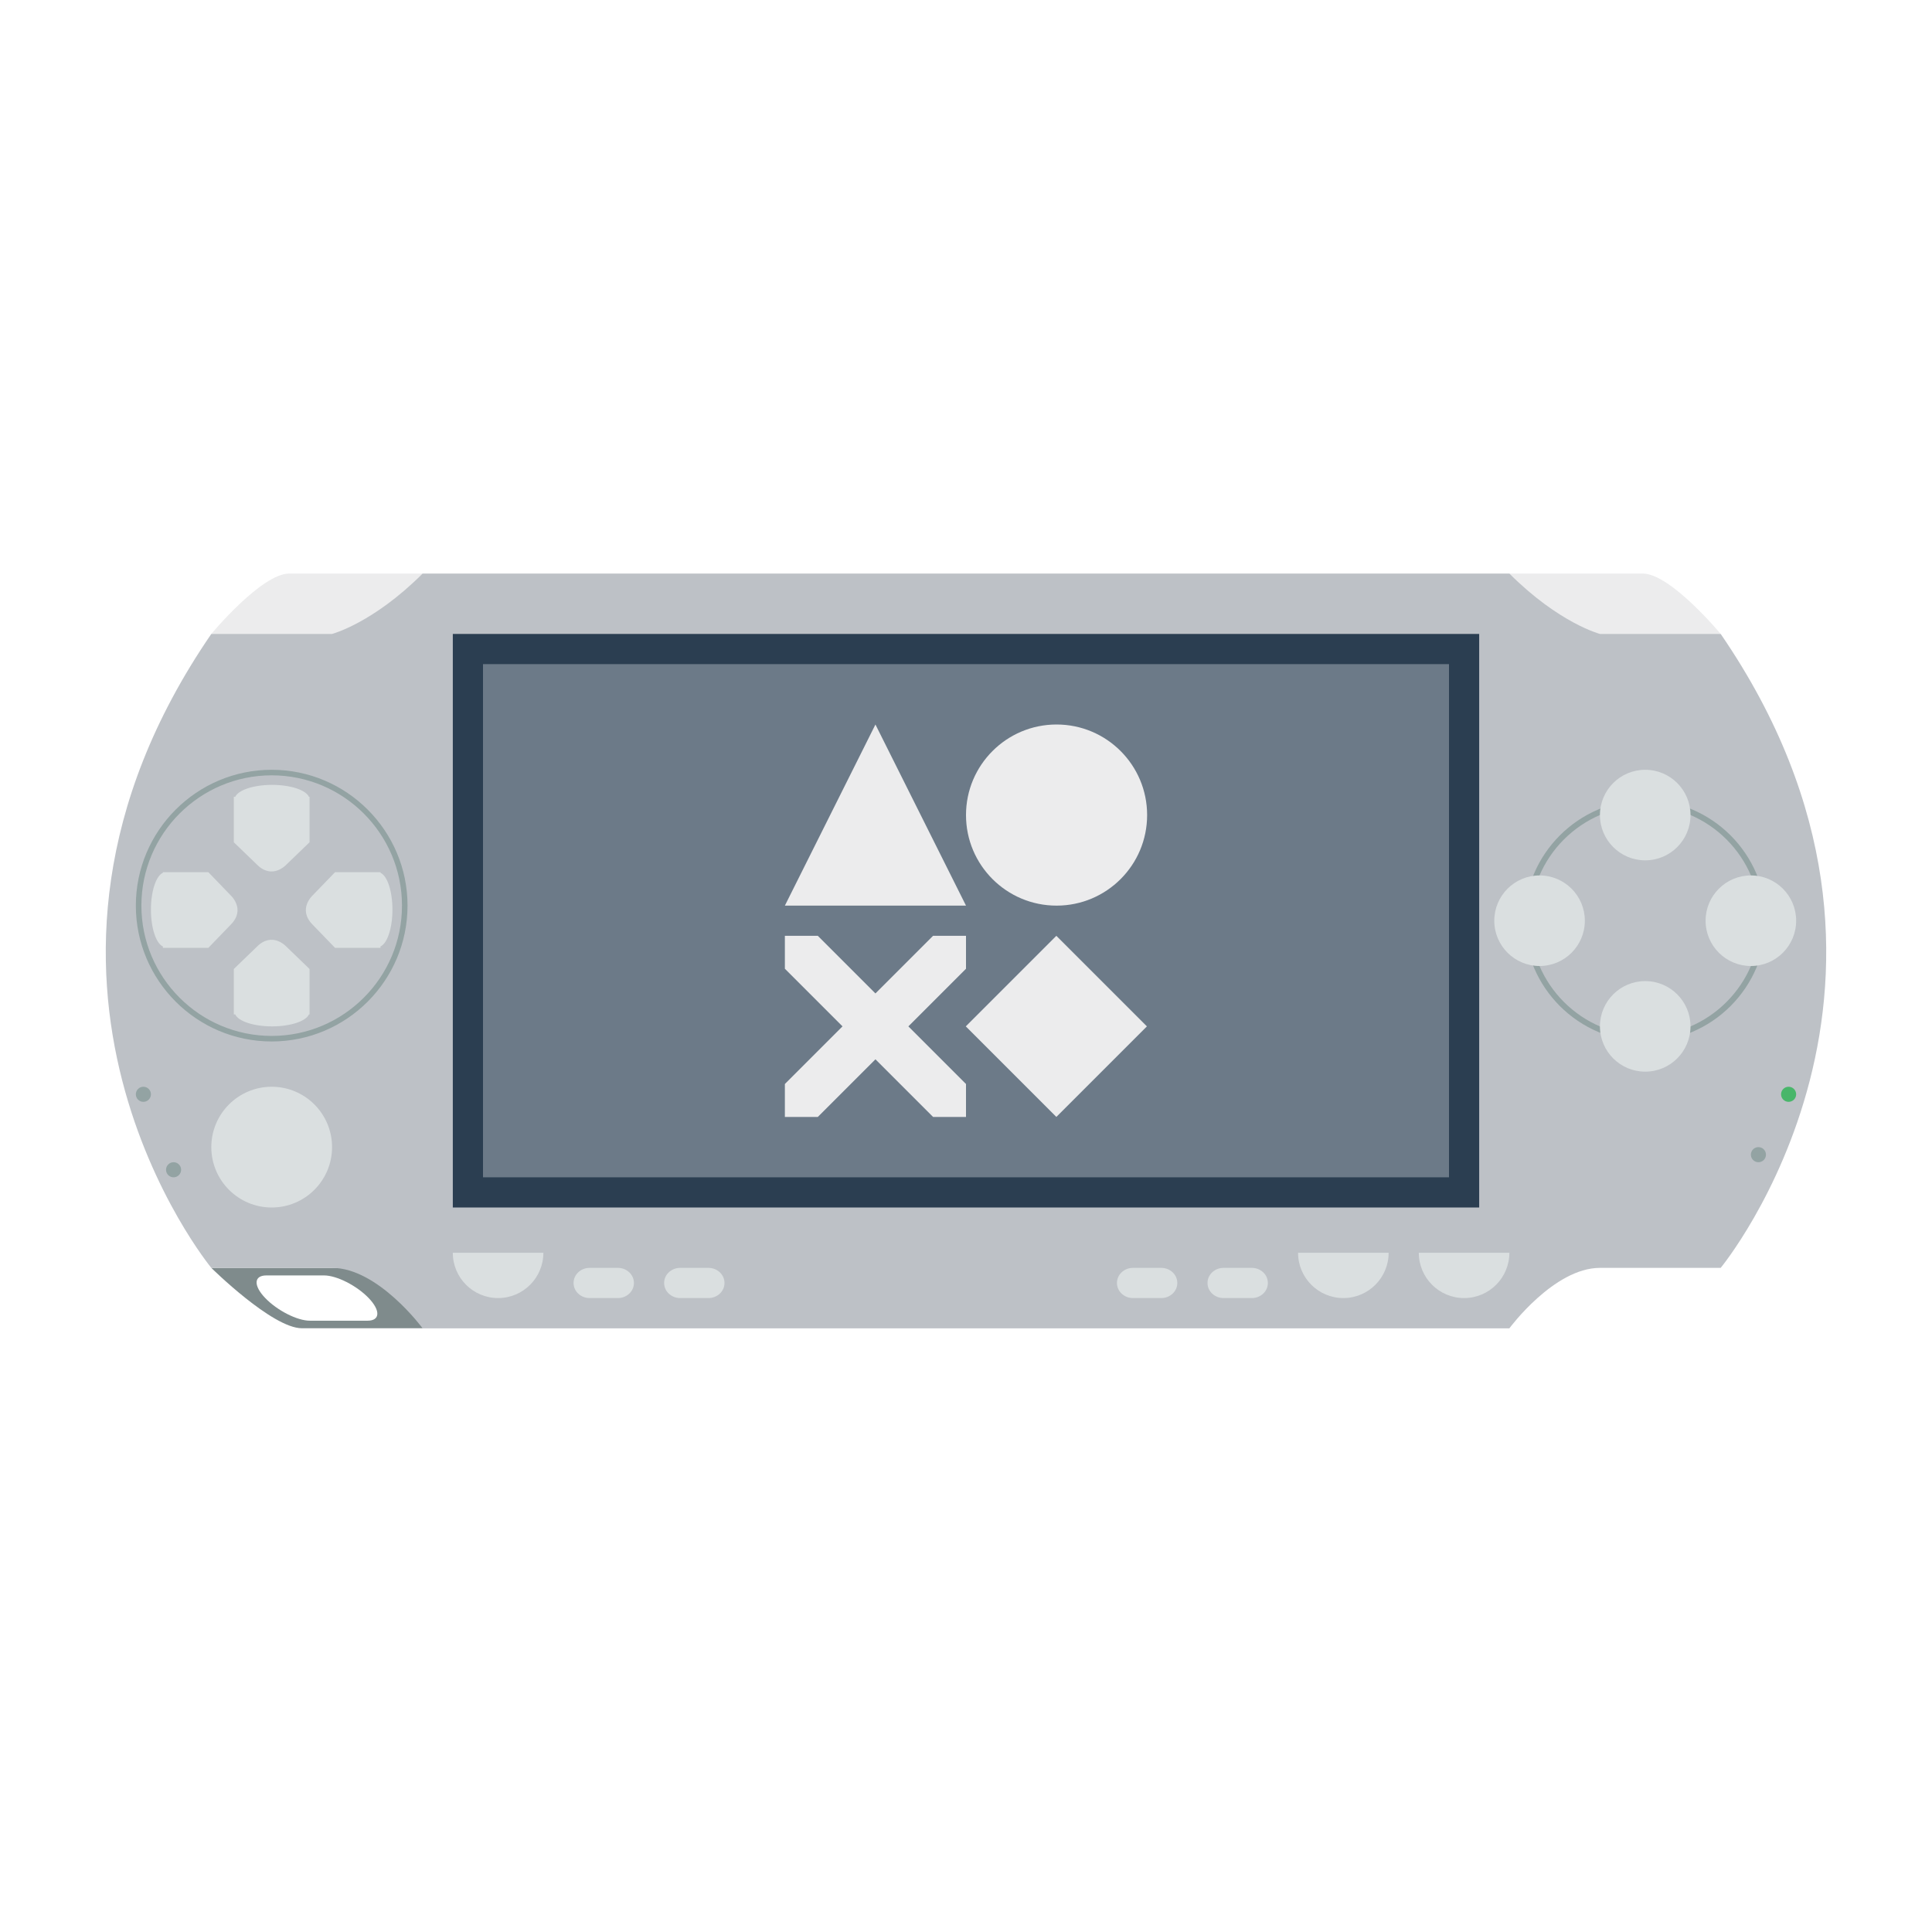 <svg enable-background="new 0 0 256 256" viewBox="0 0 256 256" xmlns="http://www.w3.org/2000/svg"><path d="m228 84s-6.643-8-10.321-8h-1.679-16v8 4z" fill="#ececed"/><path d="m40 76h-1.679c-3.678 0-10.321 8-10.321 8l28 4v-4-8z" fill="#ececed"/><path d="m52 168h-24s8.085 8 12 8h16s-.322-8-4-8zm-3.305 7h-7.631c-1.676 0-4.325-1.344-5.915-3-1.591-1.656-1.521-3 .155-3h7.631c1.677 0 4.326 1.344 5.917 3 1.589 1.656 1.521 3-.157 3z" fill="#7f8b8c"/><path d="m228 84h-16s-5.414-1.414-12-8h-144c-6.586 6.586-12 8-12 8h-16c-31.466 45.857 0 84 0 84h16c6.098 0 12 8.01 12 8.01h144s5.901-8.01 12-8.01h16s31.466-38.143 0-84z" fill="#bdc1c6"/><path d="m18 120c0 9.926 8.074 18 18 18s18-8.074 18-18-8.074-18-18-18-18 8.074-18 18zm.735 0c0-9.521 7.746-17.265 17.265-17.265 9.521 0 17.265 7.744 17.265 17.265s-7.744 17.265-17.265 17.265c-9.519 0-17.265-7.744-17.265-17.265z" fill="#93a3a3"/><path d="m44 152c0 4.418-3.582 8-8 8-4.419 0-8-3.582-8-8s3.582-8 8-8 8 3.582 8 8z" fill="#dadfe0"/><path d="m202 122c0 8.822 7.177 16 16 16s16-7.178 16-16c0-8.821-7.177-16-16-16s-16 7.179-16 16zm.762 0c0-8.402 6.836-15.238 15.238-15.238s15.238 6.836 15.238 15.238-6.836 15.238-15.238 15.238-15.238-6.836-15.238-15.238z" fill="#93a3a3"/><circle cx="218" cy="108" fill="#dadfe0" r="6"/><circle cx="218" cy="136" fill="#dadfe0" r="6"/><circle cx="204" cy="122" fill="#dadfe0" r="6"/><circle cx="232" cy="122" fill="#dadfe0" r="6"/><path d="m60 84h136v76h-136z" fill="#2b3e51"/><path d="m238 145c0 .552-.447 1-1 1s-1-.448-1-1c0-.553.447-1 1-1s1 .447 1 1z" fill="#48b66a"/><path d="m234 153c0 .552-.447 1-1 1s-1-.448-1-1c0-.553.447-1 1-1s1 .447 1 1z" fill="#93a3a3"/><path d="m20 145c0 .553-.448 1-1 1-.553 0-1-.447-1-1 0-.552.448-1 1-1s1 .448 1 1z" fill="#93a3a3"/><path d="m24 154.999c0 .552-.448 1.001-1 1.001s-1-.449-1-1.001.448-.999 1-.999 1 .448 1 .999z" fill="#93a3a3"/><g fill="#dadfe0"><path d="m194 172c3.314 0 6-2.686 6-6h-12c0 3.314 2.686 6 6 6z"/><path d="m178 172c3.314 0 6-2.686 6-6h-12c0 3.314 2.686 6 6 6z"/><path d="m66 172c3.314 0 6-2.686 6-6h-12c0 3.314 2.686 6 6 6z"/><path d="m84 170c0 1.104-.951 2-2.124 2h-3.753c-1.173 0-2.124-.896-2.124-2 0-1.105.951-2 2.124-2h3.753c1.173 0 2.124.895 2.124 2z"/><path d="m96 170c0 1.104-.951 2-2.124 2h-3.753c-1.173 0-2.124-.896-2.124-2 0-1.105.951-2 2.124-2h3.753c1.173 0 2.124.895 2.124 2z"/><path d="m156 170.001c0 1.104-.95 1.999-2.123 1.999h-3.753c-1.17 0-2.123-.895-2.123-1.999 0-1.105.953-2.001 2.123-2.001h3.753c1.173 0 2.123.896 2.123 2.001z"/><path d="m168 170.001c0 1.104-.95 1.999-2.123 1.999h-3.753c-1.17 0-2.123-.895-2.123-1.999 0-1.105.953-2.001 2.123-2.001h3.753c1.173 0 2.123.896 2.123 2.001z"/><path d="m52 120.53c0-2.457-.687-4.484-1.584-4.88v-.083h-6.019l-2.957 3.063s-2.059 1.847 0 3.907l2.957 3.061h6.019v-.189c.897-.394 1.584-2.42 1.584-4.879z"/><path d="m20 120.53c0-2.457.685-4.484 1.584-4.88v-.083h6.019l2.956 3.063s2.059 1.847 0 3.907l-2.956 3.061h-6.019v-.189c-.899-.394-1.584-2.42-1.584-4.879z"/><path d="m36.052 136c2.458 0 4.485-.687 4.88-1.584h.084v-6.02l-3.063-2.956s-1.848-2.059-3.907 0l-3.063 2.956v6.02h.189c.395.897 2.421 1.584 4.88 1.584z"/><path d="m36.052 104c2.458 0 4.485.687 4.88 1.584h.084v6.02l-3.063 2.956s-1.848 2.059-3.907 0l-3.063-2.956v-6.02h.189c.395-.897 2.421-1.584 4.88-1.584z"/></g><path d="m64 88h128v68h-128z" fill="#6c7a88"/><path d="m128 120h-24l12-24z" fill="#ececed"/><path d="m131.515 127.515h16.971v16.971h-16.971z" fill="#ececed" transform="matrix(.707 -.707 .707 .707 -55.161 138.828)"/><circle cx="140" cy="108" fill="#ececed" r="12"/><path d="m128 124h-4.364l-7.636 7.636-7.636-7.636h-4.364v4.364l7.636 7.636-7.636 7.636v4.364h4.364l7.636-7.636 7.636 7.636h4.364v-4.364l-7.636-7.636 7.636-7.636z" fill="#ececed"/></svg>
